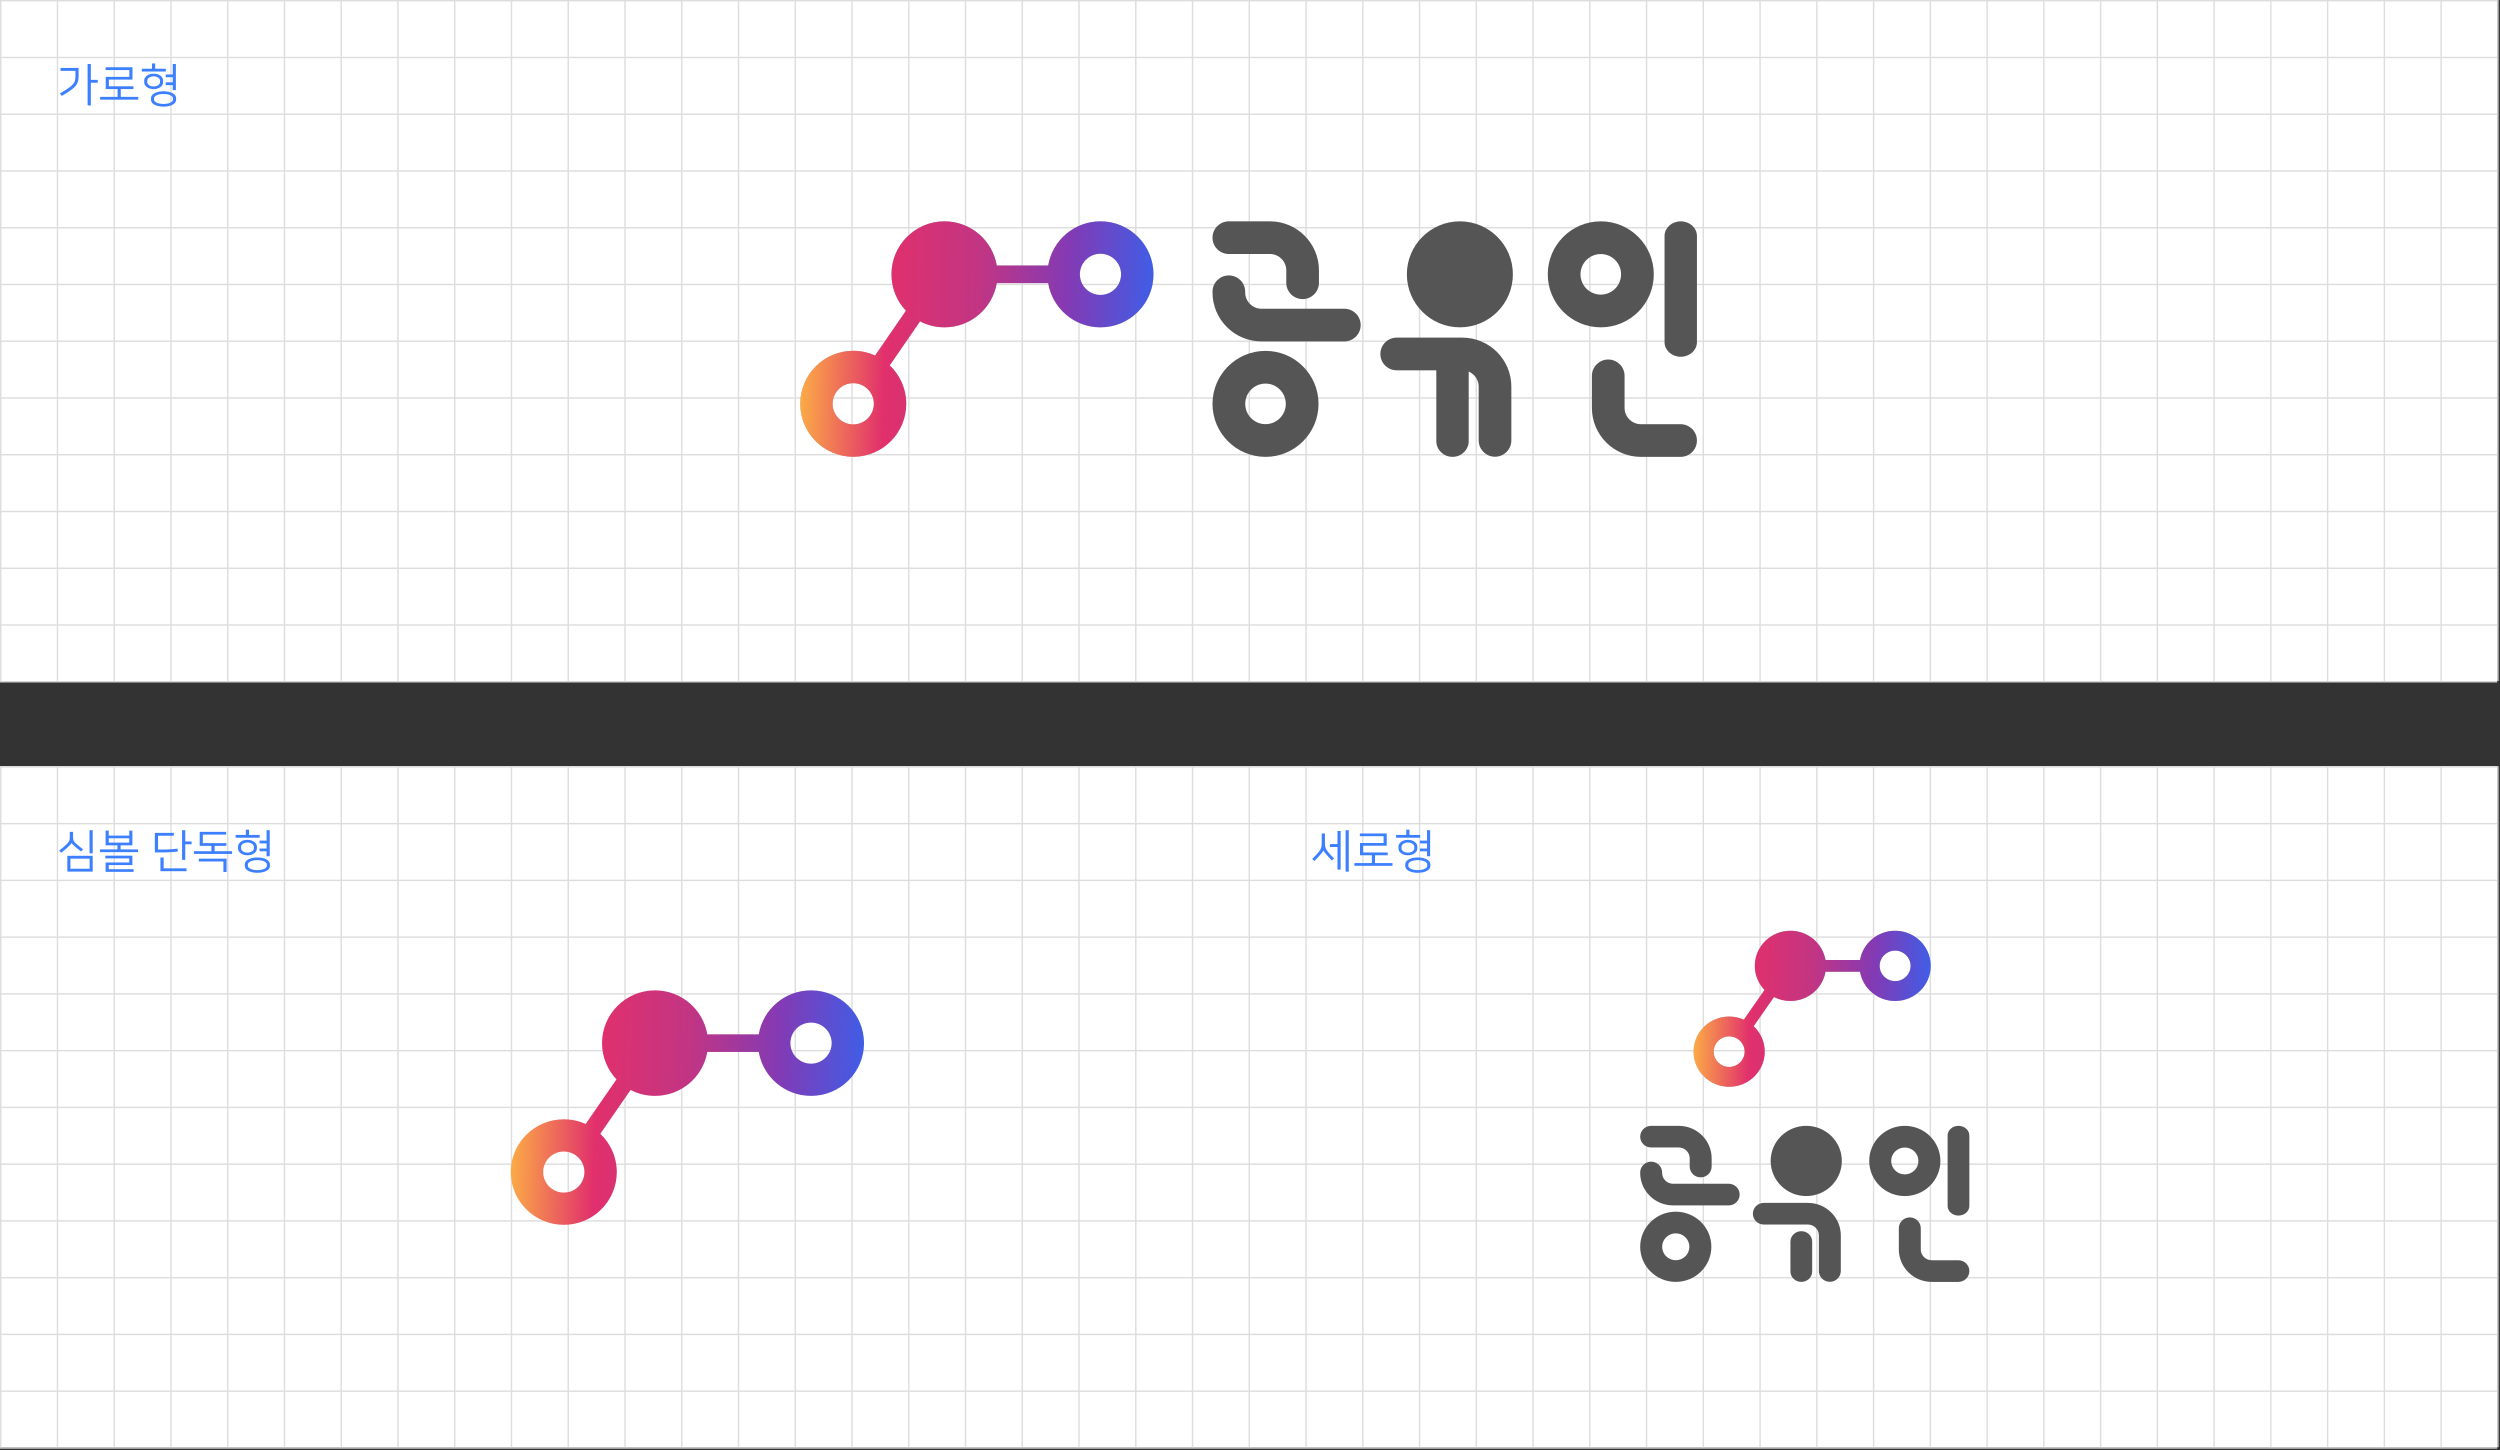 <svg width="881" height="511" viewBox="0 0 881 511" fill="none" xmlns="http://www.w3.org/2000/svg">
<rect x="0" y="0" width="881" height="511" fill="#333333" stroke="none"/>
<rect width="880" height="240" fill="white"/>
<line x1="0.25" y1="1.0928e-08" x2="0.25" y2="240" stroke="#DDDDDD" stroke-width="0.5"/>
<line x1="20.25" y1="1.0928e-08" x2="20.25" y2="240" stroke="#DDDDDD" stroke-width="0.5"/>
<line x1="40.25" y1="1.0928e-08" x2="40.25" y2="240" stroke="#DDDDDD" stroke-width="0.5"/>
<line x1="60.25" y1="1.0928e-08" x2="60.25" y2="240" stroke="#DDDDDD" stroke-width="0.5"/>
<line x1="80.25" y1="1.0928e-08" x2="80.25" y2="240" stroke="#DDDDDD" stroke-width="0.5"/>
<line x1="100.25" y1="1.0928e-08" x2="100.25" y2="240" stroke="#DDDDDD" stroke-width="0.5"/>
<line x1="120.25" y1="1.0928e-08" x2="120.25" y2="240" stroke="#DDDDDD" stroke-width="0.5"/>
<line x1="140.25" y1="1.0928e-08" x2="140.25" y2="240" stroke="#DDDDDD" stroke-width="0.5"/>
<line x1="160.25" y1="1.0928e-08" x2="160.25" y2="240" stroke="#DDDDDD" stroke-width="0.5"/>
<line x1="180.25" y1="1.0928e-08" x2="180.25" y2="240" stroke="#DDDDDD" stroke-width="0.5"/>
<line x1="200.25" y1="1.0928e-08" x2="200.25" y2="240" stroke="#DDDDDD" stroke-width="0.5"/>
<line x1="220.25" y1="1.0928e-08" x2="220.25" y2="240" stroke="#DDDDDD" stroke-width="0.5"/>
<line x1="240.25" y1="1.0928e-08" x2="240.25" y2="240" stroke="#DDDDDD" stroke-width="0.5"/>
<line x1="260.25" y1="1.0928e-08" x2="260.25" y2="240" stroke="#DDDDDD" stroke-width="0.5"/>
<line x1="280.25" y1="1.0928e-08" x2="280.25" y2="240" stroke="#DDDDDD" stroke-width="0.5"/>
<line x1="300.25" y1="1.0928e-08" x2="300.25" y2="240" stroke="#DDDDDD" stroke-width="0.5"/>
<line x1="320.25" y1="1.0928e-08" x2="320.25" y2="240" stroke="#DDDDDD" stroke-width="0.5"/>
<line x1="340.25" y1="1.0928e-08" x2="340.25" y2="240" stroke="#DDDDDD" stroke-width="0.5"/>
<line x1="360.25" y1="1.0928e-08" x2="360.25" y2="240" stroke="#DDDDDD" stroke-width="0.5"/>
<line x1="380.25" y1="1.0928e-08" x2="380.25" y2="240" stroke="#DDDDDD" stroke-width="0.5"/>
<line x1="400.25" y1="1.0928e-08" x2="400.25" y2="240" stroke="#DDDDDD" stroke-width="0.5"/>
<line x1="420.25" y1="1.0928e-08" x2="420.25" y2="240" stroke="#DDDDDD" stroke-width="0.5"/>
<line x1="440.25" y1="1.0928e-08" x2="440.25" y2="240" stroke="#DDDDDD" stroke-width="0.5"/>
<line x1="460.25" y1="1.0928e-08" x2="460.25" y2="240" stroke="#DDDDDD" stroke-width="0.5"/>
<line x1="480.25" y1="1.0928e-08" x2="480.25" y2="240" stroke="#DDDDDD" stroke-width="0.5"/>
<line x1="500.25" y1="1.0928e-08" x2="500.25" y2="240" stroke="#DDDDDD" stroke-width="0.5"/>
<line x1="520.25" y1="1.0928e-08" x2="520.25" y2="240" stroke="#DDDDDD" stroke-width="0.5"/>
<line x1="540.25" y1="1.0928e-08" x2="540.25" y2="240" stroke="#DDDDDD" stroke-width="0.5"/>
<line x1="560.25" y1="1.0928e-08" x2="560.25" y2="240" stroke="#DDDDDD" stroke-width="0.5"/>
<line x1="580.25" y1="1.0928e-08" x2="580.25" y2="240" stroke="#DDDDDD" stroke-width="0.5"/>
<line x1="600.25" y1="1.0928e-08" x2="600.25" y2="240" stroke="#DDDDDD" stroke-width="0.5"/>
<line x1="620.25" y1="1.0928e-08" x2="620.25" y2="240" stroke="#DDDDDD" stroke-width="0.5"/>
<line x1="640.25" y1="1.0928e-08" x2="640.25" y2="240" stroke="#DDDDDD" stroke-width="0.5"/>
<line x1="660.25" y1="1.0928e-08" x2="660.25" y2="240" stroke="#DDDDDD" stroke-width="0.5"/>
<line x1="680.25" y1="1.0928e-08" x2="680.25" y2="240" stroke="#DDDDDD" stroke-width="0.5"/>
<line x1="700.25" y1="1.0928e-08" x2="700.25" y2="240" stroke="#DDDDDD" stroke-width="0.5"/>
<line x1="720.25" y1="1.0928e-08" x2="720.25" y2="240" stroke="#DDDDDD" stroke-width="0.5"/>
<line x1="740.25" y1="1.0928e-08" x2="740.25" y2="240" stroke="#DDDDDD" stroke-width="0.5"/>
<line x1="760.25" y1="1.0928e-08" x2="760.25" y2="240" stroke="#DDDDDD" stroke-width="0.5"/>
<line x1="780.25" y1="1.0928e-08" x2="780.25" y2="240" stroke="#DDDDDD" stroke-width="0.5"/>
<line x1="800.25" y1="1.0928e-08" x2="800.25" y2="240" stroke="#DDDDDD" stroke-width="0.5"/>
<line x1="820.25" y1="1.0928e-08" x2="820.25" y2="240" stroke="#DDDDDD" stroke-width="0.5"/>
<line x1="840.25" y1="1.0928e-08" x2="840.25" y2="240" stroke="#DDDDDD" stroke-width="0.5"/>
<line x1="860.25" y1="1.0928e-08" x2="860.25" y2="240" stroke="#DDDDDD" stroke-width="0.5"/>
<line x1="880.25" y1="1.0928e-08" x2="880.25" y2="240" stroke="#DDDDDD" stroke-width="0.5"/>
<line x1="880" y1="20.25" y2="20.25" stroke="#DDDDDD" stroke-width="0.5"/>
<line x1="880" y1="0.25" y2="0.25" stroke="#DDDDDD" stroke-width="0.5"/>
<line x1="880" y1="40.25" y2="40.25" stroke="#DDDDDD" stroke-width="0.5"/>
<line x1="880" y1="60.25" y2="60.25" stroke="#DDDDDD" stroke-width="0.5"/>
<line x1="880" y1="80.25" y2="80.25" stroke="#DDDDDD" stroke-width="0.5"/>
<line x1="880" y1="100.25" y2="100.25" stroke="#DDDDDD" stroke-width="0.5"/>
<line x1="880" y1="120.25" y2="120.25" stroke="#DDDDDD" stroke-width="0.5"/>
<line x1="880" y1="140.25" y2="140.25" stroke="#DDDDDD" stroke-width="0.5"/>
<line x1="880" y1="160.25" y2="160.25" stroke="#DDDDDD" stroke-width="0.5"/>
<line x1="880" y1="180.25" y2="180.25" stroke="#DDDDDD" stroke-width="0.5"/>
<line x1="880" y1="200.25" y2="200.25" stroke="#DDDDDD" stroke-width="0.5"/>
<line x1="880" y1="220.25" y2="220.25" stroke="#DDDDDD" stroke-width="0.5"/>
<line x1="880" y1="240.25" y2="240.25" stroke="#DDDDDD" stroke-width="0.5"/>
<path d="M32.012 28.136H34.444V29.144H32.012V37.176H30.876V22.552H32.012V28.136ZM21.148 32.904C21.97 32.435 22.674 32.013 23.26 31.64C23.847 31.267 24.338 30.92 24.732 30.6C25.138 30.269 25.463 29.96 25.708 29.672C25.954 29.384 26.14 29.096 26.268 28.808C26.396 28.509 26.482 28.195 26.524 27.864C26.567 27.533 26.588 27.171 26.588 26.776V24.968H21.308V23.944H27.692V26.792C27.692 27.517 27.623 28.152 27.484 28.696C27.356 29.229 27.084 29.752 26.668 30.264C26.252 30.765 25.65 31.293 24.86 31.848C24.082 32.403 23.042 33.059 21.74 33.816L21.148 32.904ZM46.687 23.704V28.04H38.367V30.408H47.023V31.384H42.559V34.136H48.719V35.112H35.279V34.136H41.439V31.384H37.263V27.08H45.583V24.68H37.215V23.704H46.687ZM53.201 34.6C53.201 34.237 53.313 33.907 53.537 33.608C53.761 33.299 54.065 33.043 54.449 32.84C54.844 32.627 55.313 32.461 55.857 32.344C56.401 32.227 56.993 32.168 57.633 32.168C58.273 32.168 58.865 32.227 59.409 32.344C59.953 32.461 60.417 32.627 60.801 32.84C61.196 33.043 61.505 33.299 61.729 33.608C61.953 33.907 62.065 34.237 62.065 34.6V35.144C62.065 35.517 61.953 35.853 61.729 36.152C61.505 36.451 61.196 36.701 60.801 36.904C60.417 37.117 59.953 37.283 59.409 37.4C58.865 37.517 58.273 37.576 57.633 37.576C56.993 37.576 56.401 37.517 55.857 37.4C55.313 37.283 54.844 37.117 54.449 36.904C54.065 36.701 53.761 36.451 53.537 36.152C53.313 35.853 53.201 35.517 53.201 35.144V34.6ZM54.145 31.4C53.655 31.4 53.201 31.336 52.785 31.208C52.38 31.08 52.028 30.904 51.729 30.68C51.441 30.456 51.217 30.2 51.057 29.912C50.897 29.613 50.817 29.299 50.817 28.968V28.392C50.817 28.061 50.897 27.752 51.057 27.464C51.217 27.165 51.441 26.904 51.729 26.68C52.028 26.456 52.38 26.28 52.785 26.152C53.201 26.024 53.655 25.96 54.145 25.96C54.636 25.96 55.084 26.024 55.489 26.152C55.905 26.28 56.257 26.456 56.545 26.68C56.844 26.904 57.073 27.165 57.233 27.464C57.393 27.752 57.473 28.061 57.473 28.392V28.968C57.473 29.299 57.393 29.613 57.233 29.912C57.073 30.2 56.844 30.456 56.545 30.68C56.257 30.904 55.905 31.08 55.489 31.208C55.084 31.336 54.636 31.4 54.145 31.4ZM54.289 35.08C54.289 35.325 54.38 35.539 54.561 35.72C54.743 35.912 54.988 36.077 55.297 36.216C55.607 36.355 55.964 36.456 56.369 36.52C56.775 36.595 57.196 36.632 57.633 36.632C58.071 36.632 58.492 36.595 58.897 36.52C59.303 36.456 59.66 36.355 59.969 36.216C60.279 36.077 60.524 35.912 60.705 35.72C60.887 35.539 60.977 35.325 60.977 35.08V34.664C60.977 34.429 60.887 34.216 60.705 34.024C60.524 33.832 60.279 33.667 59.969 33.528C59.66 33.389 59.303 33.288 58.897 33.224C58.492 33.149 58.071 33.112 57.633 33.112C57.196 33.112 56.775 33.149 56.369 33.224C55.964 33.288 55.607 33.389 55.297 33.528C54.988 33.667 54.743 33.832 54.561 34.024C54.38 34.216 54.289 34.429 54.289 34.664V35.08ZM60.881 26.232V22.552H61.985V31.752H60.881V29.992H58.401V29.016H60.881V27.208H58.401V26.232H60.881ZM54.145 26.904C53.804 26.904 53.495 26.947 53.217 27.032C52.951 27.107 52.716 27.219 52.513 27.368C52.311 27.507 52.156 27.672 52.049 27.864C51.943 28.045 51.889 28.237 51.889 28.44V28.92C51.889 29.133 51.943 29.331 52.049 29.512C52.156 29.693 52.311 29.859 52.513 30.008C52.716 30.147 52.951 30.259 53.217 30.344C53.495 30.419 53.804 30.456 54.145 30.456C54.476 30.456 54.78 30.419 55.057 30.344C55.335 30.259 55.575 30.147 55.777 30.008C55.98 29.859 56.135 29.693 56.241 29.512C56.348 29.331 56.401 29.133 56.401 28.92V28.44C56.401 28.237 56.348 28.045 56.241 27.864C56.135 27.672 55.98 27.507 55.777 27.368C55.575 27.219 55.335 27.107 55.057 27.032C54.78 26.947 54.476 26.904 54.145 26.904ZM54.689 24.232H58.449V25.208H49.969V24.232H53.569V22.376H54.689V24.232Z" fill="#3C80FF"/>
<rect y="270" width="880" height="240" fill="white"/>
<line x1="0.25" y1="270" x2="0.25" y2="510" stroke="#DDDDDD" stroke-width="0.5"/>
<line x1="20.25" y1="270" x2="20.25" y2="510" stroke="#DDDDDD" stroke-width="0.5"/>
<line x1="40.25" y1="270" x2="40.25" y2="510" stroke="#DDDDDD" stroke-width="0.5"/>
<line x1="60.25" y1="270" x2="60.25" y2="510" stroke="#DDDDDD" stroke-width="0.5"/>
<line x1="80.25" y1="270" x2="80.25" y2="510" stroke="#DDDDDD" stroke-width="0.5"/>
<line x1="100.25" y1="270" x2="100.25" y2="510" stroke="#DDDDDD" stroke-width="0.5"/>
<line x1="120.25" y1="270" x2="120.25" y2="510" stroke="#DDDDDD" stroke-width="0.5"/>
<line x1="140.25" y1="270" x2="140.25" y2="510" stroke="#DDDDDD" stroke-width="0.5"/>
<line x1="160.25" y1="270" x2="160.25" y2="510" stroke="#DDDDDD" stroke-width="0.5"/>
<line x1="180.25" y1="270" x2="180.25" y2="510" stroke="#DDDDDD" stroke-width="0.5"/>
<line x1="200.25" y1="270" x2="200.25" y2="510" stroke="#DDDDDD" stroke-width="0.5"/>
<line x1="220.25" y1="270" x2="220.25" y2="510" stroke="#DDDDDD" stroke-width="0.5"/>
<line x1="240.25" y1="270" x2="240.25" y2="510" stroke="#DDDDDD" stroke-width="0.5"/>
<line x1="260.25" y1="270" x2="260.25" y2="510" stroke="#DDDDDD" stroke-width="0.5"/>
<line x1="280.25" y1="270" x2="280.25" y2="510" stroke="#DDDDDD" stroke-width="0.5"/>
<line x1="300.25" y1="270" x2="300.25" y2="510" stroke="#DDDDDD" stroke-width="0.5"/>
<line x1="320.25" y1="270" x2="320.25" y2="510" stroke="#DDDDDD" stroke-width="0.5"/>
<line x1="340.25" y1="270" x2="340.25" y2="510" stroke="#DDDDDD" stroke-width="0.5"/>
<line x1="360.25" y1="270" x2="360.25" y2="510" stroke="#DDDDDD" stroke-width="0.5"/>
<line x1="380.25" y1="270" x2="380.25" y2="510" stroke="#DDDDDD" stroke-width="0.5"/>
<line x1="400.25" y1="270" x2="400.25" y2="510" stroke="#DDDDDD" stroke-width="0.5"/>
<line x1="420.25" y1="270" x2="420.25" y2="510" stroke="#DDDDDD" stroke-width="0.5"/>
<line x1="440.25" y1="270" x2="440.25" y2="510" stroke="#DDDDDD" stroke-width="0.5"/>
<line x1="460.25" y1="270" x2="460.25" y2="510" stroke="#DDDDDD" stroke-width="0.5"/>
<line x1="480.25" y1="270" x2="480.25" y2="510" stroke="#DDDDDD" stroke-width="0.5"/>
<line x1="500.25" y1="270" x2="500.25" y2="510" stroke="#DDDDDD" stroke-width="0.5"/>
<line x1="520.25" y1="270" x2="520.25" y2="510" stroke="#DDDDDD" stroke-width="0.5"/>
<line x1="540.25" y1="270" x2="540.25" y2="510" stroke="#DDDDDD" stroke-width="0.5"/>
<line x1="560.25" y1="270" x2="560.25" y2="510" stroke="#DDDDDD" stroke-width="0.5"/>
<line x1="580.25" y1="270" x2="580.25" y2="510" stroke="#DDDDDD" stroke-width="0.5"/>
<line x1="600.25" y1="270" x2="600.25" y2="510" stroke="#DDDDDD" stroke-width="0.5"/>
<line x1="620.25" y1="270" x2="620.25" y2="510" stroke="#DDDDDD" stroke-width="0.5"/>
<line x1="640.25" y1="270" x2="640.25" y2="510" stroke="#DDDDDD" stroke-width="0.5"/>
<line x1="660.25" y1="270" x2="660.25" y2="510" stroke="#DDDDDD" stroke-width="0.5"/>
<line x1="680.25" y1="270" x2="680.25" y2="510" stroke="#DDDDDD" stroke-width="0.5"/>
<line x1="700.25" y1="270" x2="700.25" y2="510" stroke="#DDDDDD" stroke-width="0.5"/>
<line x1="720.25" y1="270" x2="720.25" y2="510" stroke="#DDDDDD" stroke-width="0.5"/>
<line x1="740.25" y1="270" x2="740.25" y2="510" stroke="#DDDDDD" stroke-width="0.5"/>
<line x1="760.25" y1="270" x2="760.25" y2="510" stroke="#DDDDDD" stroke-width="0.5"/>
<line x1="780.25" y1="270" x2="780.25" y2="510" stroke="#DDDDDD" stroke-width="0.5"/>
<line x1="800.25" y1="270" x2="800.25" y2="510" stroke="#DDDDDD" stroke-width="0.5"/>
<line x1="820.25" y1="270" x2="820.25" y2="510" stroke="#DDDDDD" stroke-width="0.5"/>
<line x1="840.25" y1="270" x2="840.25" y2="510" stroke="#DDDDDD" stroke-width="0.5"/>
<line x1="860.25" y1="270" x2="860.25" y2="510" stroke="#DDDDDD" stroke-width="0.5"/>
<line x1="880.25" y1="270" x2="880.25" y2="510" stroke="#DDDDDD" stroke-width="0.5"/>
<line x1="880" y1="290.25" y2="290.25" stroke="#DDDDDD" stroke-width="0.5"/>
<line x1="880" y1="270.25" y2="270.25" stroke="#DDDDDD" stroke-width="0.5"/>
<line x1="880" y1="310.25" y2="310.25" stroke="#DDDDDD" stroke-width="0.5"/>
<line x1="880" y1="330.25" y2="330.25" stroke="#DDDDDD" stroke-width="0.5"/>
<line x1="880" y1="350.25" y2="350.25" stroke="#DDDDDD" stroke-width="0.5"/>
<line x1="880" y1="370.25" y2="370.25" stroke="#DDDDDD" stroke-width="0.5"/>
<line x1="880" y1="390.25" y2="390.25" stroke="#DDDDDD" stroke-width="0.5"/>
<line x1="880" y1="410.25" y2="410.25" stroke="#DDDDDD" stroke-width="0.5"/>
<line x1="880" y1="430.25" y2="430.25" stroke="#DDDDDD" stroke-width="0.5"/>
<line x1="880" y1="450.25" y2="450.25" stroke="#DDDDDD" stroke-width="0.5"/>
<line x1="880" y1="470.25" y2="470.25" stroke="#DDDDDD" stroke-width="0.5"/>
<line x1="880" y1="490.25" y2="490.25" stroke="#DDDDDD" stroke-width="0.5"/>
<line x1="880" y1="510.25" y2="510.25" stroke="#DDDDDD" stroke-width="0.5"/>
<path d="M32.67 300.712H31.55V292.552H32.67V300.712ZM23.726 301.576H32.67V307.144H23.726V301.576ZM24.814 306.136H31.582V302.584H24.814V306.136ZM25.214 297.048C25.192 297.187 25.064 297.379 24.83 297.624C24.606 297.859 24.318 298.147 23.966 298.488C23.688 298.755 23.336 299.069 22.91 299.432C22.483 299.784 22.035 300.147 21.566 300.52L20.862 299.72C21.299 299.389 21.752 299.032 22.222 298.648C22.691 298.253 23.107 297.875 23.47 297.512C23.726 297.256 23.923 297.037 24.062 296.856C24.211 296.664 24.323 296.472 24.398 296.28C24.483 296.088 24.536 295.885 24.558 295.672C24.579 295.459 24.59 295.197 24.59 294.888V293.16H25.742V294.856C25.742 295.155 25.752 295.411 25.774 295.624C25.795 295.827 25.843 296.019 25.918 296.2C26.003 296.381 26.12 296.568 26.27 296.76C26.43 296.941 26.643 297.149 26.91 297.384C27.304 297.725 27.704 298.061 28.11 298.392C28.526 298.723 28.915 299.021 29.278 299.288L28.606 300.072C28.158 299.731 27.758 299.421 27.406 299.144C27.064 298.856 26.755 298.595 26.478 298.36C25.72 297.72 25.304 297.283 25.23 297.048H25.214ZM41.376 299.32V297.896H37.216V292.712H38.32V294.472H45.552V292.712H46.656V297.896H42.496V299.32H48.656V300.28H35.216V299.32H41.376ZM46.656 301.544V304.856H38.32V306.296H47.088V307.24H37.216V303.928H45.552V302.488H37.136V301.544H46.656ZM38.32 296.936H45.552V295.4H38.32V296.936ZM54.563 293.512H61.267V294.52H55.699V299.384C56.499 299.384 57.197 299.384 57.795 299.384C58.403 299.373 58.963 299.357 59.475 299.336C59.997 299.304 60.499 299.267 60.979 299.224C61.469 299.181 62.003 299.128 62.579 299.064L62.707 300.056C62.312 300.109 61.939 300.152 61.587 300.184C61.235 300.216 60.883 300.248 60.531 300.28C60.179 300.301 59.805 300.323 59.411 300.344C59.027 300.355 58.6 300.365 58.131 300.376C57.661 300.376 57.133 300.381 56.547 300.392C55.971 300.392 55.309 300.392 54.563 300.392V293.512ZM65.283 296.536H67.523V297.528H65.283V303.016H64.163V292.552H65.283V296.536ZM57.667 305.992H65.731V307H56.531V302.184H57.667V305.992ZM79.701 294.104H71.477V297.128H79.781V298.088H75.621V299.96H81.781V300.92H68.341V299.96H74.501V298.088H70.373V293.144H79.701V294.104ZM70.053 302.6H79.845V307.288H78.725V303.576H70.053V302.6ZM86.264 304.6C86.264 304.237 86.376 303.907 86.6 303.608C86.824 303.299 87.128 303.043 87.512 302.84C87.906 302.627 88.376 302.461 88.92 302.344C89.464 302.227 90.056 302.168 90.696 302.168C91.336 302.168 91.928 302.227 92.472 302.344C93.016 302.461 93.48 302.627 93.864 302.84C94.258 303.043 94.568 303.299 94.792 303.608C95.016 303.907 95.128 304.237 95.128 304.6V305.144C95.128 305.517 95.016 305.853 94.792 306.152C94.568 306.451 94.258 306.701 93.864 306.904C93.48 307.117 93.016 307.283 92.472 307.4C91.928 307.517 91.336 307.576 90.696 307.576C90.056 307.576 89.464 307.517 88.92 307.4C88.376 307.283 87.906 307.117 87.512 306.904C87.128 306.701 86.824 306.451 86.6 306.152C86.376 305.853 86.264 305.517 86.264 305.144V304.6ZM87.208 301.4C86.717 301.4 86.264 301.336 85.848 301.208C85.442 301.08 85.09 300.904 84.792 300.68C84.504 300.456 84.28 300.2 84.12 299.912C83.96 299.613 83.88 299.299 83.88 298.968V298.392C83.88 298.061 83.96 297.752 84.12 297.464C84.28 297.165 84.504 296.904 84.792 296.68C85.09 296.456 85.442 296.28 85.848 296.152C86.264 296.024 86.717 295.96 87.208 295.96C87.698 295.96 88.146 296.024 88.552 296.152C88.968 296.28 89.32 296.456 89.608 296.68C89.906 296.904 90.136 297.165 90.296 297.464C90.456 297.752 90.536 298.061 90.536 298.392V298.968C90.536 299.299 90.456 299.613 90.296 299.912C90.136 300.2 89.906 300.456 89.608 300.68C89.32 300.904 88.968 301.08 88.552 301.208C88.146 301.336 87.698 301.4 87.208 301.4ZM87.352 305.08C87.352 305.325 87.442 305.539 87.624 305.72C87.805 305.912 88.05 306.077 88.36 306.216C88.669 306.355 89.026 306.456 89.432 306.52C89.837 306.595 90.258 306.632 90.696 306.632C91.133 306.632 91.554 306.595 91.96 306.52C92.365 306.456 92.722 306.355 93.032 306.216C93.341 306.077 93.586 305.912 93.768 305.72C93.949 305.539 94.04 305.325 94.04 305.08V304.664C94.04 304.429 93.949 304.216 93.768 304.024C93.586 303.832 93.341 303.667 93.032 303.528C92.722 303.389 92.365 303.288 91.96 303.224C91.554 303.149 91.133 303.112 90.696 303.112C90.258 303.112 89.837 303.149 89.432 303.224C89.026 303.288 88.669 303.389 88.36 303.528C88.05 303.667 87.805 303.832 87.624 304.024C87.442 304.216 87.352 304.429 87.352 304.664V305.08ZM93.944 296.232V292.552H95.048V301.752H93.944V299.992H91.464V299.016H93.944V297.208H91.464V296.232H93.944ZM87.208 296.904C86.866 296.904 86.557 296.947 86.28 297.032C86.013 297.107 85.778 297.219 85.576 297.368C85.373 297.507 85.218 297.672 85.112 297.864C85.005 298.045 84.952 298.237 84.952 298.44V298.92C84.952 299.133 85.005 299.331 85.112 299.512C85.218 299.693 85.373 299.859 85.576 300.008C85.778 300.147 86.013 300.259 86.28 300.344C86.557 300.419 86.866 300.456 87.208 300.456C87.538 300.456 87.842 300.419 88.12 300.344C88.397 300.259 88.637 300.147 88.84 300.008C89.042 299.859 89.197 299.693 89.304 299.512C89.41 299.331 89.464 299.133 89.464 298.92V298.44C89.464 298.237 89.41 298.045 89.304 297.864C89.197 297.672 89.042 297.507 88.84 297.368C88.637 297.219 88.397 297.107 88.12 297.032C87.842 296.947 87.538 296.904 87.208 296.904ZM87.752 294.232H91.512V295.208H83.032V294.232H86.632V292.376H87.752V294.232Z" fill="#3C80FF"/>
<path d="M471.324 297.448V292.856H472.444V306.456H471.324V298.472H468.652V297.448H471.324ZM465.772 293.72H466.908V297C466.908 297.384 466.919 297.715 466.94 297.992C466.972 298.259 467.026 298.504 467.1 298.728C467.175 298.952 467.276 299.171 467.404 299.384C467.532 299.597 467.698 299.832 467.9 300.088C468.167 300.429 468.487 300.808 468.86 301.224C469.244 301.64 469.666 302.072 470.124 302.52L469.372 303.256C468.967 302.851 468.578 302.44 468.204 302.024C467.842 301.608 467.522 301.245 467.244 300.936C466.999 300.659 466.796 300.408 466.636 300.184C466.487 299.949 466.396 299.789 466.364 299.704H466.348C466.327 299.789 466.247 299.939 466.108 300.152C465.97 300.365 465.778 300.621 465.532 300.92C465.234 301.272 464.892 301.651 464.508 302.056C464.135 302.461 463.692 302.92 463.18 303.432L462.412 302.68C462.647 302.456 462.882 302.227 463.116 301.992C463.362 301.747 463.586 301.512 463.788 301.288C464.002 301.064 464.194 300.851 464.364 300.648C464.546 300.445 464.7 300.264 464.828 300.104C465.02 299.859 465.175 299.629 465.292 299.416C465.42 299.192 465.516 298.963 465.58 298.728C465.655 298.493 465.703 298.237 465.724 297.96C465.756 297.683 465.772 297.363 465.772 297V293.72ZM475.308 307.176H474.188V292.552H475.308V307.176ZM488.687 293.704V298.04H480.367V300.408H489.023V301.384H484.559V304.136H490.719V305.112H477.279V304.136H483.439V301.384H479.263V297.08H487.583V294.68H479.215V293.704H488.687ZM495.201 304.6C495.201 304.237 495.313 303.907 495.537 303.608C495.761 303.299 496.065 303.043 496.449 302.84C496.844 302.627 497.313 302.461 497.857 302.344C498.401 302.227 498.993 302.168 499.633 302.168C500.273 302.168 500.865 302.227 501.409 302.344C501.953 302.461 502.417 302.627 502.801 302.84C503.196 303.043 503.505 303.299 503.729 303.608C503.953 303.907 504.065 304.237 504.065 304.6V305.144C504.065 305.517 503.953 305.853 503.729 306.152C503.505 306.451 503.196 306.701 502.801 306.904C502.417 307.117 501.953 307.283 501.409 307.4C500.865 307.517 500.273 307.576 499.633 307.576C498.993 307.576 498.401 307.517 497.857 307.4C497.313 307.283 496.844 307.117 496.449 306.904C496.065 306.701 495.761 306.451 495.537 306.152C495.313 305.853 495.201 305.517 495.201 305.144V304.6ZM496.145 301.4C495.655 301.4 495.201 301.336 494.785 301.208C494.38 301.08 494.028 300.904 493.729 300.68C493.441 300.456 493.217 300.2 493.057 299.912C492.897 299.613 492.817 299.299 492.817 298.968V298.392C492.817 298.061 492.897 297.752 493.057 297.464C493.217 297.165 493.441 296.904 493.729 296.68C494.028 296.456 494.38 296.28 494.785 296.152C495.201 296.024 495.655 295.96 496.145 295.96C496.636 295.96 497.084 296.024 497.489 296.152C497.905 296.28 498.257 296.456 498.545 296.68C498.844 296.904 499.073 297.165 499.233 297.464C499.393 297.752 499.473 298.061 499.473 298.392V298.968C499.473 299.299 499.393 299.613 499.233 299.912C499.073 300.2 498.844 300.456 498.545 300.68C498.257 300.904 497.905 301.08 497.489 301.208C497.084 301.336 496.636 301.4 496.145 301.4ZM496.289 305.08C496.289 305.325 496.38 305.539 496.561 305.72C496.743 305.912 496.988 306.077 497.297 306.216C497.607 306.355 497.964 306.456 498.369 306.52C498.775 306.595 499.196 306.632 499.633 306.632C500.071 306.632 500.492 306.595 500.897 306.52C501.303 306.456 501.66 306.355 501.969 306.216C502.279 306.077 502.524 305.912 502.705 305.72C502.887 305.539 502.977 305.325 502.977 305.08V304.664C502.977 304.429 502.887 304.216 502.705 304.024C502.524 303.832 502.279 303.667 501.969 303.528C501.66 303.389 501.303 303.288 500.897 303.224C500.492 303.149 500.071 303.112 499.633 303.112C499.196 303.112 498.775 303.149 498.369 303.224C497.964 303.288 497.607 303.389 497.297 303.528C496.988 303.667 496.743 303.832 496.561 304.024C496.38 304.216 496.289 304.429 496.289 304.664V305.08ZM502.881 296.232V292.552H503.985V301.752H502.881V299.992H500.401V299.016H502.881V297.208H500.401V296.232H502.881ZM496.145 296.904C495.804 296.904 495.495 296.947 495.217 297.032C494.951 297.107 494.716 297.219 494.513 297.368C494.311 297.507 494.156 297.672 494.049 297.864C493.943 298.045 493.889 298.237 493.889 298.44V298.92C493.889 299.133 493.943 299.331 494.049 299.512C494.156 299.693 494.311 299.859 494.513 300.008C494.716 300.147 494.951 300.259 495.217 300.344C495.495 300.419 495.804 300.456 496.145 300.456C496.476 300.456 496.78 300.419 497.057 300.344C497.335 300.259 497.575 300.147 497.777 300.008C497.98 299.859 498.135 299.693 498.241 299.512C498.348 299.331 498.401 299.133 498.401 298.92V298.44C498.401 298.237 498.348 298.045 498.241 297.864C498.135 297.672 497.98 297.507 497.777 297.368C497.575 297.219 497.335 297.107 497.057 297.032C496.78 296.947 496.476 296.904 496.145 296.904ZM496.689 294.232H500.449V295.208H491.969V294.232H495.569V292.376H496.689V294.232Z" fill="#3C80FF"/>
<path fill-rule="evenodd" clip-rule="evenodd" d="M590.541 444.104C593.191 444.104 595.34 441.983 595.34 439.368C595.34 436.752 593.191 434.632 590.541 434.632C587.89 434.632 585.741 436.752 585.741 439.368C585.741 441.983 587.89 444.104 590.541 444.104ZM590.541 451.742C597.466 451.742 603.081 446.202 603.081 439.368C603.081 432.534 597.466 426.994 590.541 426.994C583.615 426.994 578 432.534 578 439.368C578 446.202 583.615 451.742 590.541 451.742Z" fill="#555555"/>
<path fill-rule="evenodd" clip-rule="evenodd" d="M671.252 413.856C673.902 413.856 676.051 411.735 676.051 409.12C676.051 406.504 673.902 404.384 671.252 404.384C668.601 404.384 666.452 406.504 666.452 409.12C666.452 411.735 668.601 413.856 671.252 413.856ZM671.252 421.494C678.178 421.494 683.792 415.954 683.792 409.12C683.792 402.286 678.178 396.746 671.252 396.746C664.326 396.746 658.711 402.286 658.711 409.12C658.711 415.954 664.326 421.494 671.252 421.494Z" fill="#555555"/>
<path fill-rule="evenodd" clip-rule="evenodd" d="M581.866 409.373C584.001 409.373 585.732 411.081 585.732 413.187V413.34C585.732 415.447 587.462 417.155 589.597 417.155H609.189C611.324 417.155 613.055 418.862 613.055 420.969C613.055 423.076 611.324 424.783 609.189 424.783H589.597C583.192 424.783 578 419.66 578 413.34V413.187C578 411.081 579.731 409.373 581.866 409.373Z" fill="#555555"/>
<path fill-rule="evenodd" clip-rule="evenodd" d="M686.336 424.961V400.153C686.336 398.271 688.051 396.746 690.168 396.746C692.284 396.746 694 398.271 694 400.153V424.961C694 426.843 692.284 428.368 690.168 428.368C688.051 428.368 686.336 426.843 686.336 424.961Z" fill="#555555"/>
<path fill-rule="evenodd" clip-rule="evenodd" d="M644.833 451.71C642.698 451.71 640.967 450.002 640.967 447.896L640.967 435.344C640.967 433.237 639.236 431.529 637.101 431.529H621.577C619.442 431.529 617.711 429.822 617.711 427.715C617.711 425.608 619.442 423.9 621.577 423.9H637.101C643.506 423.9 648.699 429.024 648.699 435.344V447.896C648.699 450.002 646.968 451.71 644.833 451.71Z" fill="#555555"/>
<path fill-rule="evenodd" clip-rule="evenodd" d="M634.781 433.868C636.897 433.868 638.613 435.517 638.613 437.55V448.06C638.613 450.093 636.897 451.742 634.781 451.742C632.665 451.742 630.949 450.093 630.949 448.06V437.55C630.949 435.517 632.665 433.868 634.781 433.868Z" fill="#555555"/>
<path fill-rule="evenodd" clip-rule="evenodd" d="M578 400.56C578 398.454 579.731 396.746 581.866 396.746H591.586C597.991 396.746 603.183 401.869 603.183 408.189V411.088C603.183 413.195 601.452 414.903 599.317 414.903C597.182 414.903 595.451 413.195 595.451 411.088V408.189C595.451 406.082 593.721 404.375 591.586 404.375H581.866C579.731 404.375 578 402.667 578 400.56Z" fill="#555555"/>
<path fill-rule="evenodd" clip-rule="evenodd" d="M694 447.928C694 450.034 692.269 451.742 690.134 451.742H680.746C674.341 451.742 669.148 446.619 669.148 440.299V432.822C669.148 430.716 670.879 429.008 673.014 429.008C675.149 429.008 676.88 430.716 676.88 432.822V440.299C676.88 442.406 678.611 444.113 680.746 444.113H690.134C692.269 444.113 694 445.821 694 447.928Z" fill="#555555"/>
<path d="M649.064 409.12C649.064 415.954 643.449 421.494 636.523 421.494C629.597 421.494 623.982 415.954 623.982 409.12C623.982 402.286 629.597 396.746 636.523 396.746C643.449 396.746 649.064 402.286 649.064 409.12Z" fill="#555555"/>
<path fill-rule="evenodd" clip-rule="evenodd" d="M630.937 352.748C637.151 352.748 642.31 348.289 643.305 342.437H655.474C656.469 348.289 661.628 352.748 667.841 352.748C674.767 352.748 680.382 347.208 680.382 340.374C680.382 333.54 674.767 328 667.841 328C661.628 328 656.469 332.459 655.474 338.312H643.305C642.31 332.459 637.151 328 630.937 328C624.011 328 618.397 333.54 618.397 340.374C618.397 343.662 619.697 346.651 621.817 348.867L614.521 359.329C612.945 358.624 611.195 358.232 609.351 358.232C602.425 358.232 596.811 363.772 596.811 370.606C596.811 377.44 602.425 382.98 609.351 382.98C616.277 382.98 621.892 377.44 621.892 370.606C621.892 367.074 620.392 363.888 617.988 361.634L625.155 351.357C626.885 352.246 628.852 352.748 630.937 352.748ZM667.841 345.754C670.852 345.754 673.293 343.345 673.293 340.374C673.293 337.403 670.852 334.995 667.841 334.995C664.83 334.995 662.39 337.403 662.39 340.374C662.39 343.345 664.83 345.754 667.841 345.754ZM614.803 370.606C614.803 373.577 612.362 375.985 609.351 375.985C606.34 375.985 603.899 373.577 603.899 370.606C603.899 367.635 606.34 365.226 609.351 365.226C612.362 365.226 614.803 367.635 614.803 370.606Z" fill="#C4C4C4"/>
<path fill-rule="evenodd" clip-rule="evenodd" d="M630.937 352.748C637.151 352.748 642.31 348.289 643.305 342.437H655.474C656.469 348.289 661.628 352.748 667.841 352.748C674.767 352.748 680.382 347.208 680.382 340.374C680.382 333.54 674.767 328 667.841 328C661.628 328 656.469 332.459 655.474 338.312H643.305C642.31 332.459 637.151 328 630.937 328C624.011 328 618.397 333.54 618.397 340.374C618.397 343.662 619.697 346.651 621.817 348.867L614.521 359.329C612.945 358.624 611.195 358.232 609.351 358.232C602.425 358.232 596.811 363.772 596.811 370.606C596.811 377.44 602.425 382.98 609.351 382.98C616.277 382.98 621.892 377.44 621.892 370.606C621.892 367.074 620.392 363.888 617.988 361.634L625.155 351.357C626.885 352.246 628.852 352.748 630.937 352.748ZM667.841 345.754C670.852 345.754 673.293 343.345 673.293 340.374C673.293 337.403 670.852 334.995 667.841 334.995C664.83 334.995 662.39 337.403 662.39 340.374C662.39 343.345 664.83 345.754 667.841 345.754ZM614.803 370.606C614.803 373.577 612.362 375.985 609.351 375.985C606.34 375.985 603.899 373.577 603.899 370.606C603.899 367.635 606.34 365.226 609.351 365.226C612.362 365.226 614.803 367.635 614.803 370.606Z" fill="url(#paint0_linear)"/>
<g clip-path="url(#clip0)">
<path fill-rule="evenodd" clip-rule="evenodd" d="M445.967 149.472C449.915 149.472 453.116 146.272 453.116 142.325C453.116 138.378 449.915 135.178 445.967 135.178C442.019 135.178 438.818 138.378 438.818 142.325C438.818 146.272 442.019 149.472 445.967 149.472ZM445.967 161C456.283 161 464.647 152.639 464.647 142.325C464.647 132.011 456.283 123.65 445.967 123.65C435.65 123.65 427.287 132.011 427.287 142.325C427.287 152.639 435.65 161 445.967 161Z" fill="#555555"/>
<path fill-rule="evenodd" clip-rule="evenodd" d="M564.114 103.822C568.063 103.822 571.264 100.622 571.264 96.675C571.264 92.728 568.063 89.528 564.114 89.528C560.166 89.528 556.965 92.728 556.965 96.675C556.965 100.622 560.166 103.822 564.114 103.822ZM564.114 115.35C574.431 115.35 582.794 106.989 582.794 96.675C582.794 86.361 574.431 78 564.114 78C553.798 78 545.435 86.361 545.435 96.675C545.435 106.989 553.798 115.35 564.114 115.35Z" fill="#555555"/>
<path fill-rule="evenodd" clip-rule="evenodd" d="M433.045 97.057C436.225 97.057 438.804 99.635 438.804 102.814V103.044C438.804 106.224 441.382 108.801 444.562 108.801H473.744C476.925 108.801 479.502 111.378 479.502 114.558C479.502 117.737 476.925 120.315 473.744 120.315H444.562C435.021 120.315 427.287 112.582 427.287 103.044V102.814C427.287 99.635 429.865 97.057 433.045 97.057Z" fill="#555555"/>
<path fill-rule="evenodd" clip-rule="evenodd" d="M586.585 120.582V83.143C586.585 80.302 589.14 78 592.293 78C595.445 78 598 80.302 598 83.143V120.582C598 123.422 595.445 125.725 592.293 125.725C589.14 125.725 586.585 123.422 586.585 120.582Z" fill="#555555"/>
<path fill-rule="evenodd" clip-rule="evenodd" d="M526.84 160.952C523.66 160.952 521.082 158.374 521.082 155.195V136.252C521.082 133.072 518.503 130.495 515.323 130.495H492.198C489.019 130.495 486.44 127.918 486.44 124.738C486.44 121.559 489.019 118.981 492.198 118.981H515.323C524.864 118.981 532.598 126.714 532.598 136.252V155.195C532.598 158.374 530.02 160.952 526.84 160.952Z" fill="#555555"/>
<path fill-rule="evenodd" clip-rule="evenodd" d="M511.865 123.65C515.017 123.65 517.573 126.138 517.573 129.207V155.443C517.573 158.512 515.017 161 511.865 161C508.713 161 506.157 158.512 506.157 155.443V129.207C506.157 126.138 508.713 123.65 511.865 123.65Z" fill="#555555"/>
<path fill-rule="evenodd" clip-rule="evenodd" d="M427.287 83.757C427.287 80.577 429.865 78 433.045 78L447.524 78C457.064 78 464.798 85.732 464.798 95.27V99.645C464.798 102.825 462.22 105.402 459.04 105.402C455.86 105.402 453.282 102.825 453.282 99.645V95.27C453.282 92.091 450.704 89.514 447.524 89.514H433.045C429.865 89.514 427.287 86.936 427.287 83.757Z" fill="#555555"/>
<path fill-rule="evenodd" clip-rule="evenodd" d="M598 155.243C598 158.423 595.422 161 592.242 161H578.257C568.716 161 560.982 153.268 560.982 143.73V132.446C560.982 129.267 563.56 126.689 566.74 126.689C569.921 126.689 572.499 129.267 572.499 132.446V143.73C572.499 146.909 575.077 149.486 578.257 149.486H592.242C595.422 149.486 598 152.064 598 155.243Z" fill="#555555"/>
<path d="M533.14 96.675C533.14 106.989 524.777 115.35 514.46 115.35C504.144 115.35 495.78 106.989 495.78 96.675C495.78 86.361 504.144 78 514.46 78C524.777 78 533.14 86.361 533.14 96.675Z" fill="#555555"/>
<path fill-rule="evenodd" clip-rule="evenodd" d="M332.833 115.35C342.089 115.35 349.772 108.62 351.255 99.787H369.383C370.866 108.62 378.549 115.35 387.804 115.35C398.121 115.35 406.484 106.989 406.484 96.675C406.484 86.361 398.121 78 387.804 78C378.549 78 370.866 84.73 369.383 93.562H351.255C349.772 84.73 342.089 78 332.833 78C322.517 78 314.153 86.361 314.153 96.675C314.153 101.638 316.09 106.149 319.249 109.493L308.382 125.281C306.033 124.217 303.426 123.625 300.68 123.625C290.363 123.625 282 131.986 282 142.3C282 152.614 290.363 160.975 300.68 160.975C310.996 160.975 319.36 152.614 319.36 142.3C319.36 136.971 317.127 132.163 313.545 128.761L324.221 113.251C326.798 114.592 329.727 115.35 332.833 115.35ZM387.804 103.938C391.816 103.938 395.069 100.686 395.069 96.675C395.069 92.664 391.816 89.412 387.804 89.412C383.792 89.412 380.54 92.664 380.54 96.675C380.54 100.686 383.792 103.938 387.804 103.938ZM307.944 142.3C307.944 146.311 304.692 149.563 300.68 149.563C296.668 149.563 293.415 146.311 293.415 142.3C293.415 138.289 296.668 135.038 300.68 135.038C304.692 135.038 307.944 138.289 307.944 142.3Z" fill="#C4C4C4"/>
<path fill-rule="evenodd" clip-rule="evenodd" d="M332.833 115.35C342.089 115.35 349.772 108.62 351.255 99.787H369.383C370.866 108.62 378.549 115.35 387.804 115.35C398.121 115.35 406.484 106.989 406.484 96.675C406.484 86.361 398.121 78 387.804 78C378.549 78 370.866 84.73 369.383 93.562H351.255C349.772 84.73 342.089 78 332.833 78C322.517 78 314.153 86.361 314.153 96.675C314.153 101.638 316.09 106.149 319.249 109.493L308.382 125.281C306.033 124.217 303.426 123.625 300.68 123.625C290.363 123.625 282 131.986 282 142.3C282 152.614 290.363 160.975 300.68 160.975C310.996 160.975 319.36 152.614 319.36 142.3C319.36 136.971 317.127 132.163 313.545 128.761L324.221 113.251C326.798 114.592 329.727 115.35 332.833 115.35ZM387.804 103.938C391.816 103.938 395.069 100.686 395.069 96.675C395.069 92.664 391.816 89.412 387.804 89.412C383.792 89.412 380.54 92.664 380.54 96.675C380.54 100.686 383.792 103.938 387.804 103.938ZM307.944 142.3C307.944 146.311 304.692 149.563 300.68 149.563C296.668 149.563 293.415 146.311 293.415 142.3C293.415 138.289 296.668 135.038 300.68 135.038C304.692 135.038 307.944 138.289 307.944 142.3Z" fill="url(#paint1_linear)"/>
</g>
<path fill-rule="evenodd" clip-rule="evenodd" d="M230.833 386.195C240.089 386.195 247.772 379.493 249.255 370.697H267.383C268.866 379.493 276.549 386.195 285.804 386.195C296.121 386.195 304.484 377.869 304.484 367.598C304.484 357.326 296.121 349 285.804 349C276.549 349 268.866 355.702 267.383 364.498H249.255C247.772 355.702 240.089 349 230.833 349C220.517 349 212.153 357.326 212.153 367.598C212.153 372.54 214.09 377.032 217.249 380.363L206.382 396.085C204.033 395.026 201.426 394.436 198.68 394.436C188.363 394.436 180 402.762 180 413.033C180 423.304 188.363 431.631 198.68 431.631C208.996 431.631 217.36 423.304 217.36 413.033C217.36 407.726 215.127 402.938 211.545 399.55L222.221 384.105C224.798 385.44 227.727 386.195 230.833 386.195ZM285.804 374.83C289.816 374.83 293.069 371.592 293.069 367.598C293.069 363.603 289.816 360.365 285.804 360.365C281.792 360.365 278.54 363.603 278.54 367.598C278.54 371.592 281.792 374.83 285.804 374.83ZM205.944 413.033C205.944 417.028 202.692 420.266 198.68 420.266C194.668 420.266 191.415 417.028 191.415 413.033C191.415 409.039 194.668 405.801 198.68 405.801C202.692 405.801 205.944 409.039 205.944 413.033Z" fill="url(#paint2_linear)"/>
<defs>
<linearGradient id="paint0_linear" x1="595.07" y1="401.823" x2="678.281" y2="404.506" gradientUnits="userSpaceOnUse">
<stop stop-color="#FCAF45"/>
<stop offset="0.245" stop-color="#E1306C"/>
<stop offset="0.51" stop-color="#C13584"/>
<stop offset="0.76" stop-color="#833AB4"/>
<stop offset="1" stop-color="#405DE6"/>
</linearGradient>
<linearGradient id="paint1_linear" x1="279.407" y1="189.412" x2="403.358" y2="193.357" gradientUnits="userSpaceOnUse">
<stop stop-color="#FCAF45"/>
<stop offset="0.245" stop-color="#E1306C"/>
<stop offset="0.51" stop-color="#C13584"/>
<stop offset="0.76" stop-color="#833AB4"/>
<stop offset="1" stop-color="#405DE6"/>
</linearGradient>
<linearGradient id="paint2_linear" x1="177.407" y1="459.95" x2="301.357" y2="463.912" gradientUnits="userSpaceOnUse">
<stop stop-color="#FCAF45"/>
<stop offset="0.245" stop-color="#E1306C"/>
<stop offset="0.51" stop-color="#C13584"/>
<stop offset="0.76" stop-color="#833AB4"/>
<stop offset="1" stop-color="#405DE6"/>
</linearGradient>
<clipPath id="clip0">
<rect x="282" y="78" width="316" height="83" fill="white"/>
</clipPath>
</defs>
</svg>
